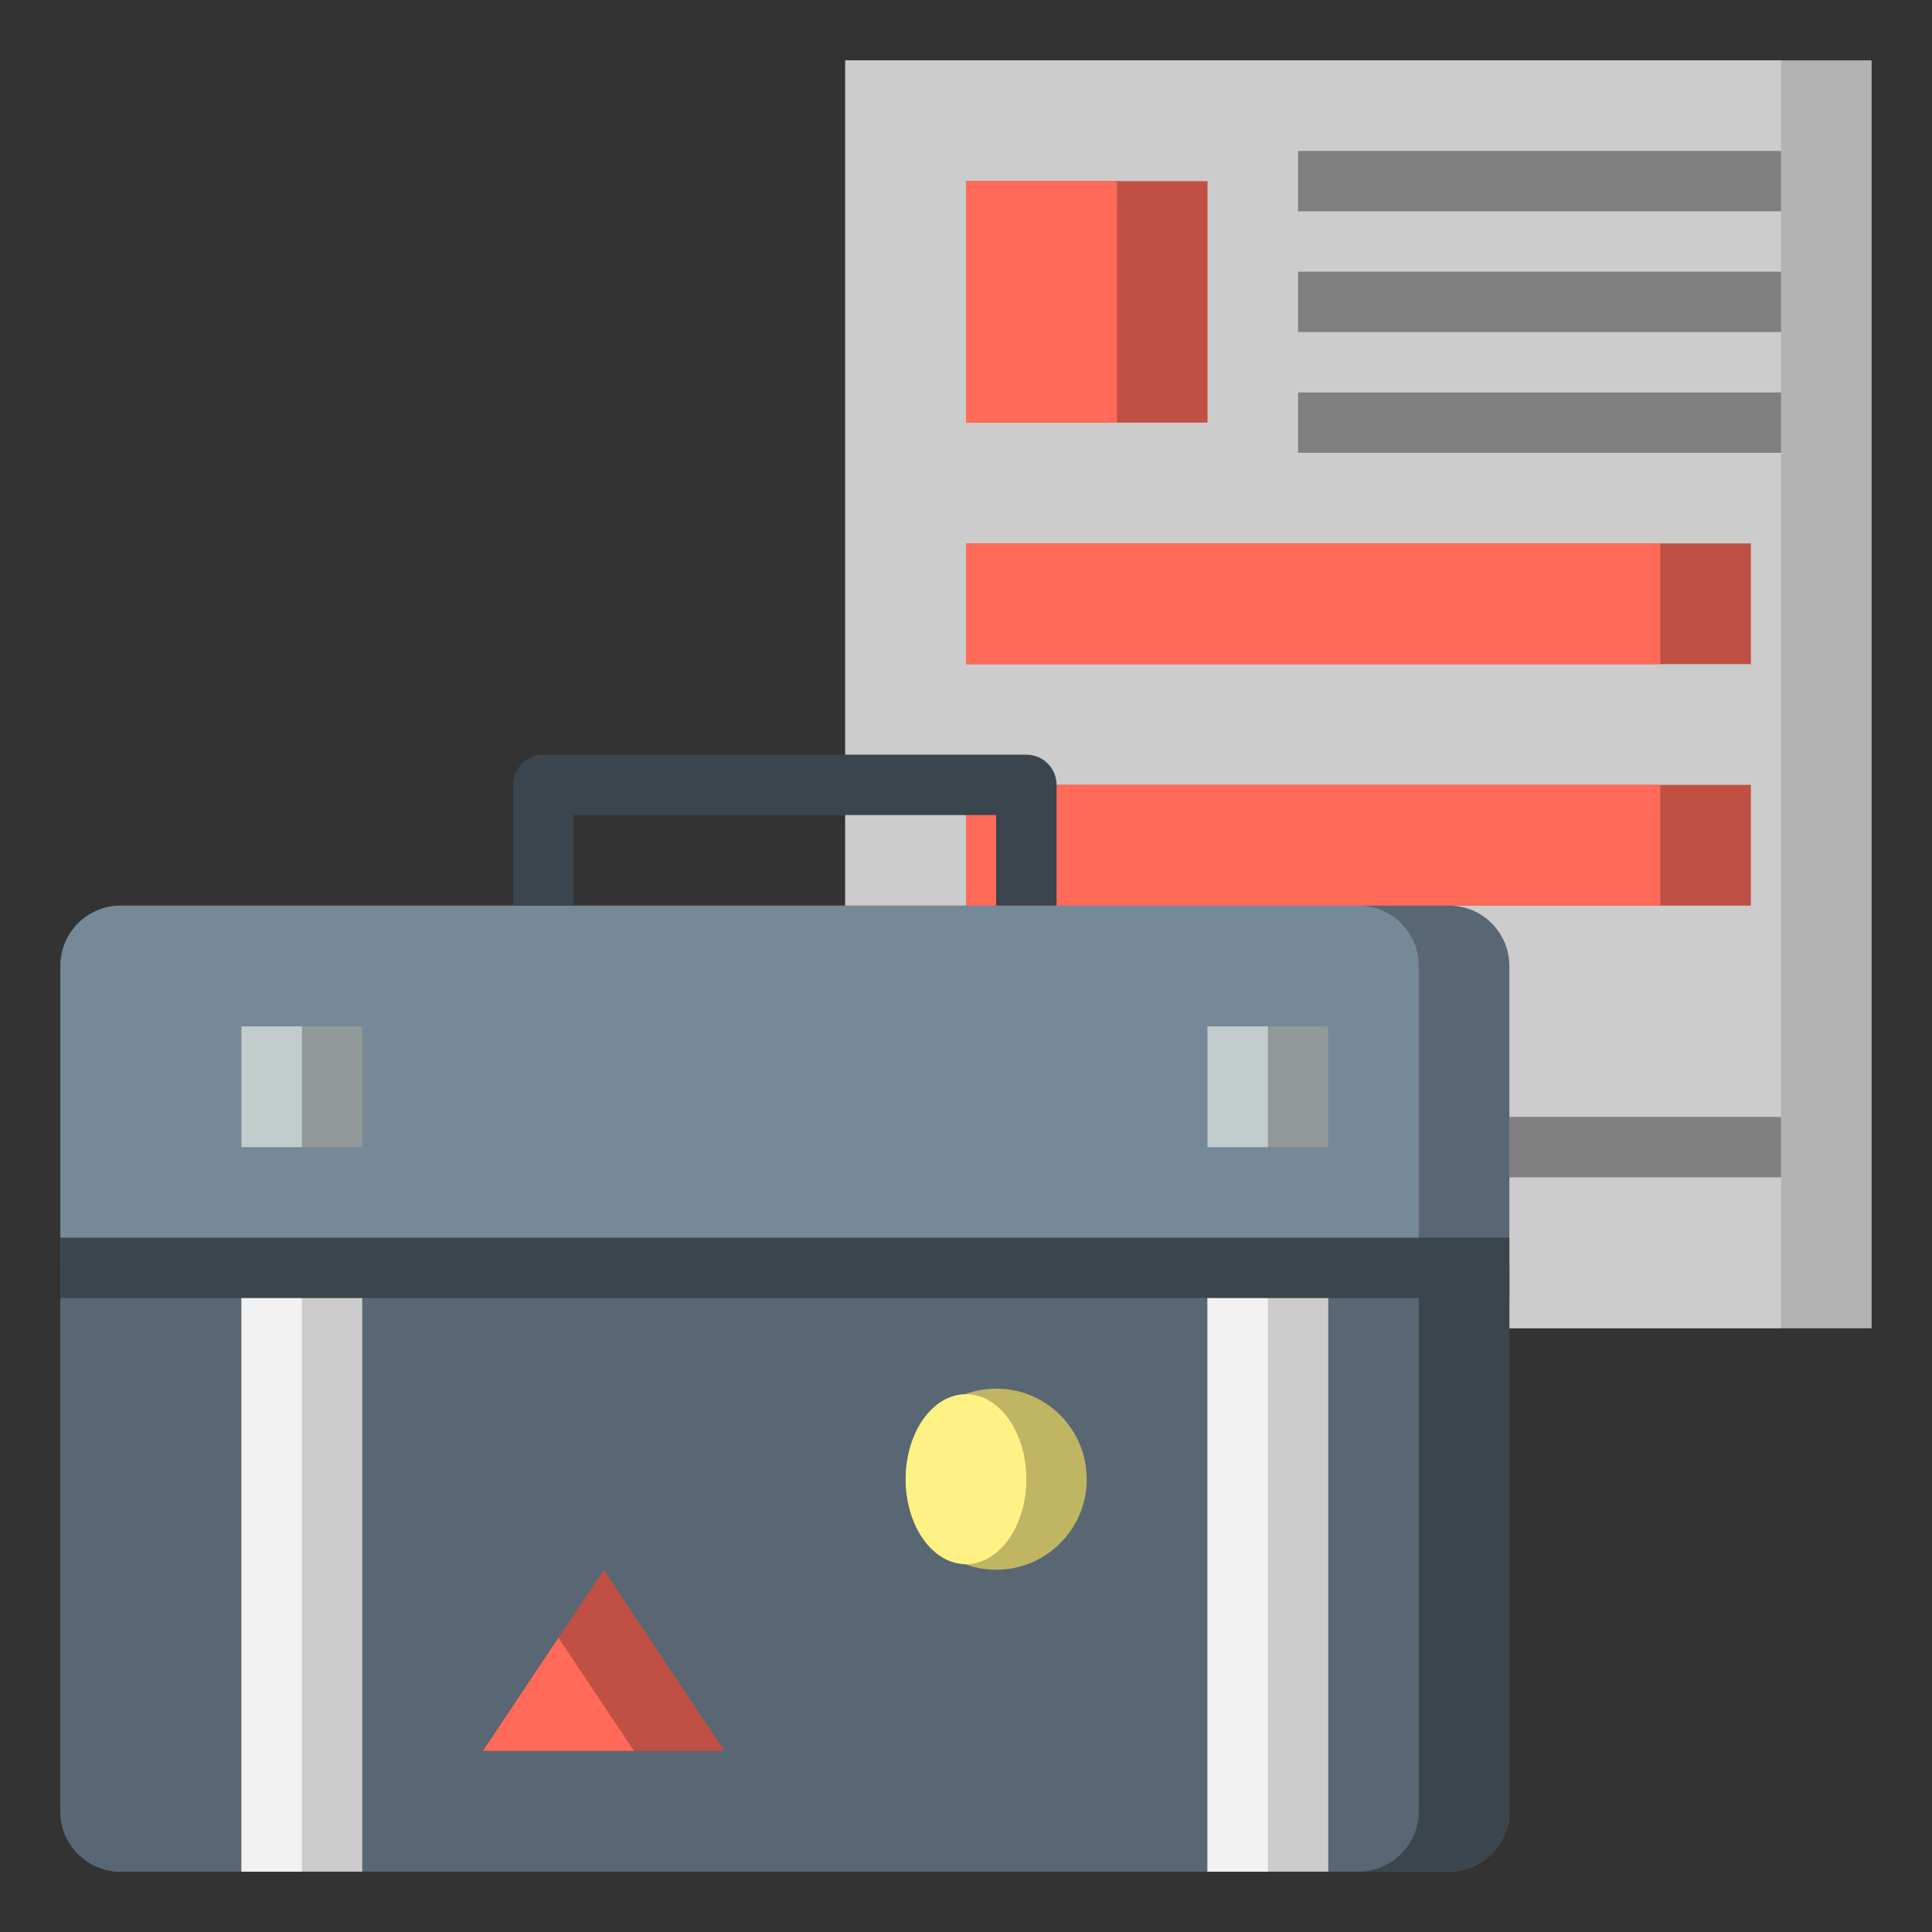 <?xml version="1.0" encoding="iso-8859-1"?>
<!-- Generator: Adobe Illustrator 22.1.0, SVG Export Plug-In . SVG Version: 6.00 Build 0)  -->
<svg xmlns="http://www.w3.org/2000/svg" xmlns:xlink="http://www.w3.org/1999/xlink" version="1.1" id="Layer_3" x="0px" y="0px" viewBox="0 0 64 64" style="enable-background:new 0 0 64 64;" xml:space="preserve" width="512" height="512">
<rect x="0" y="0" width="64" height="64" fill="#333333" stroke="none"/>
<g>
	<rect x="28" y="2" style="fill:#B3B3B3;" width="34" height="42"/>
	<rect x="28" y="2" style="fill:#CCCCCC;" width="31" height="42"/>
	<path style="fill:#586773;" d="M48,62H4c-1.105,0-2-0.895-2-2V32c0-1.105,0.895-2,2-2h44c1.105,0,2,0.895,2,2v28   C50,61.105,49.105,62,48,62z"/>
	<path style="fill:#758999;" d="M47,60V32c0-1.105-0.895-2-2-2H4c-1.105,0-2,0.895-2,2v28c0,1.105,0.895,2,2,2h41   C46.105,62,47,61.105,47,60z"/>
	<path style="fill:#3B454D;" d="M48,62H4c-1.105,0-2-0.895-2-2V42h48v18C50,61.105,49.105,62,48,62z"/>
	<path style="fill:#586773;" d="M47,60V42H2v18c0,1.105,0.895,2,2,2h41C46.105,62,47,61.105,47,60z"/>
	<circle style="fill:#BFB563;" cx="33" cy="49" r="3"/>
	<ellipse style="fill:#FFF284;" cx="32" cy="49" rx="2" ry="2.816"/>
	<polygon style="fill:#BF5043;" points="16,58 20,52 24,58  "/>
	<polygon style="fill:#FF6A59;" points="16,58 21,58 18.5,54.25  "/>
	<rect x="8" y="42" style="fill:#CCCCCC;" width="4" height="20"/>
	<rect x="8" y="42" style="fill:#F2F2F2;" width="2" height="20"/>
	<rect x="40" y="42" style="fill:#CCCCCC;" width="4" height="20"/>
	<rect x="40" y="42" style="fill:#F2F2F2;" width="2" height="20"/>
	<rect x="8" y="34" style="fill:#929999;" width="4" height="4"/>
	<rect x="8" y="34" style="fill:#C2CCCC;" width="2" height="4"/>
	<rect x="32" y="18" style="fill:#BF5043;" width="26" height="4"/>
	<rect x="32" y="18" style="fill:#FF6A59;" width="23" height="4"/>
	<rect x="32" y="26" style="fill:#BF5043;" width="26" height="4"/>
	<rect x="32" y="26" style="fill:#FF6A59;" width="23" height="4"/>
	<rect x="32" y="6" style="fill:#BF5043;" width="8" height="8"/>
	<rect x="32" y="6" style="fill:#FF6A59;" width="5" height="8"/>
	<g>
		<rect x="2" y="41" style="fill:#3B454D;" width="48" height="2"/>
	</g>
	<g>
		<path style="fill:#3B454D;" d="M35,30h-2v-3H19v3h-2v-4c0-0.552,0.448-1,1-1h16c0.552,0,1,0.448,1,1V30z"/>
	</g>
	<rect x="40" y="34" style="fill:#929999;" width="4" height="4"/>
	<rect x="40" y="34" style="fill:#C2CCCC;" width="2" height="4"/>
	<g>
		<rect x="43" y="5" style="fill:#808080;" width="16" height="2"/>
	</g>
	<g>
		<rect x="43" y="9" style="fill:#808080;" width="16" height="2"/>
	</g>
	<g>
		<rect x="43" y="13" style="fill:#808080;" width="16" height="2"/>
	</g>
	<g>
		<rect x="50" y="37" style="fill:#808080;" width="9" height="2"/>
	</g>
</g>
</svg>
